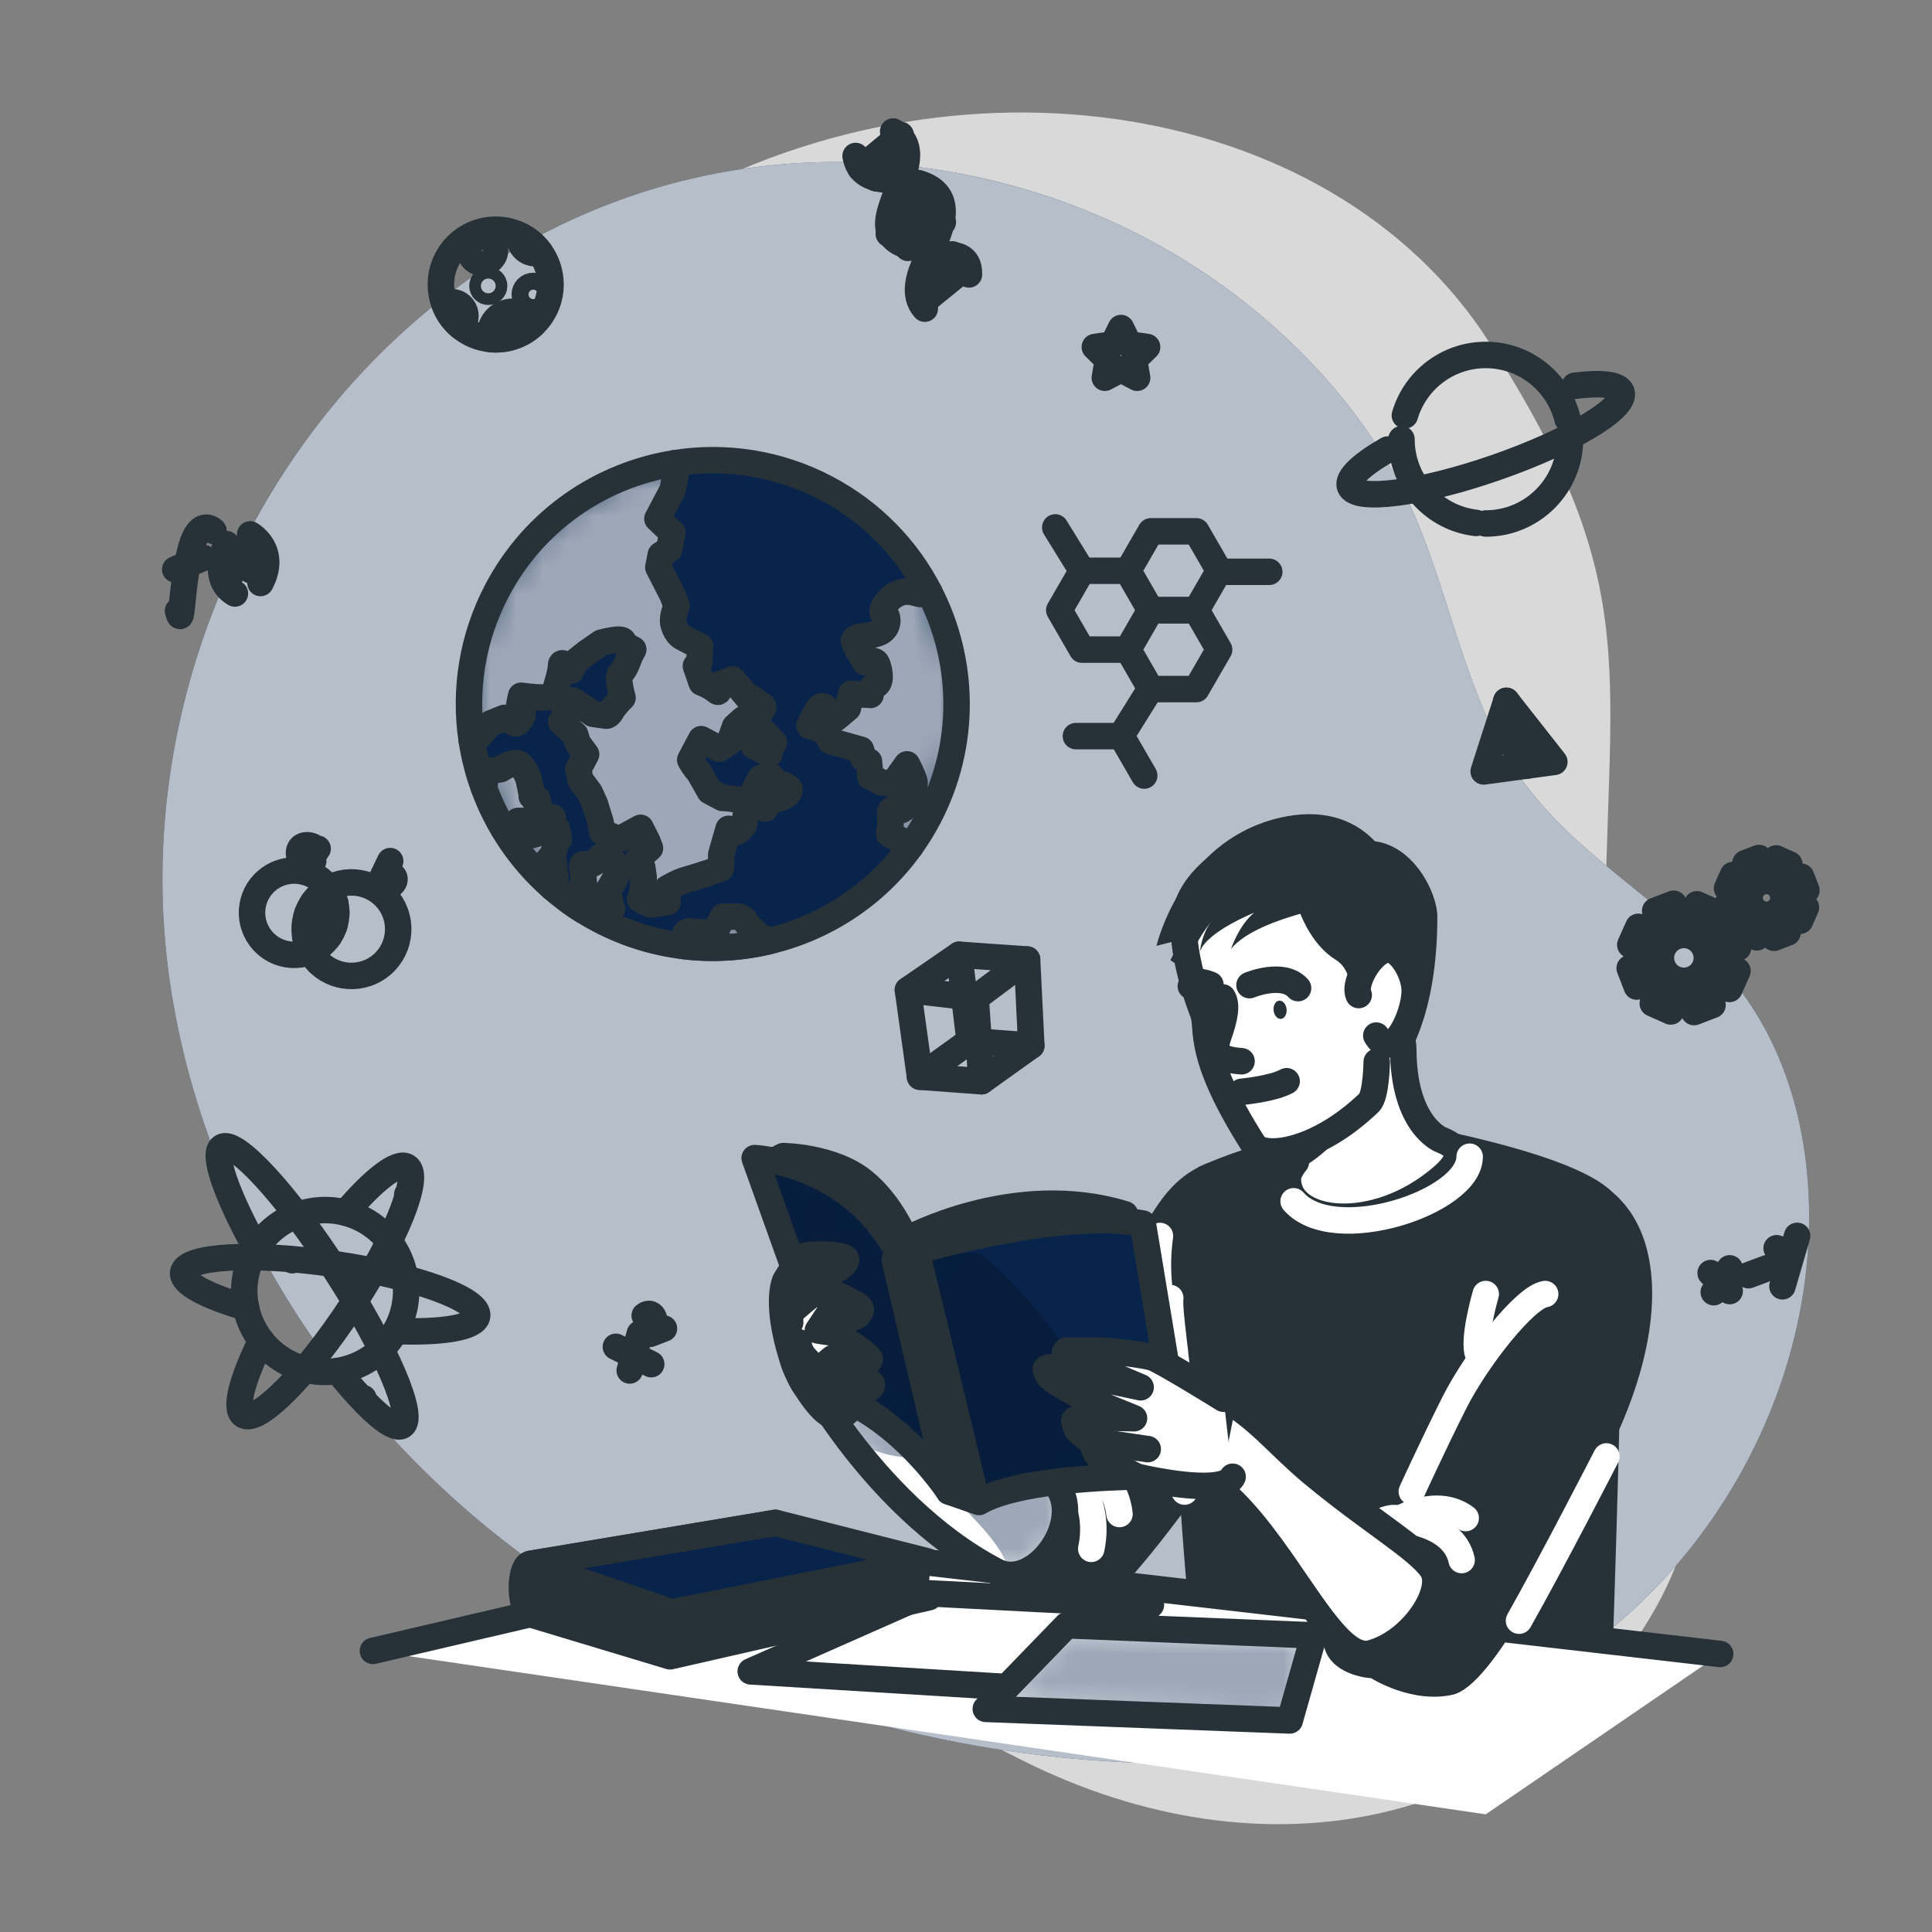 <svg width="73" height="73" viewBox="0 0 73 73" fill="none" xmlns="http://www.w3.org/2000/svg">
<rect x="0" y="0" width="73" height="73" fill="#808080" stroke="none"/>
<path opacity="0.7" d="M9.918 24.395C9.918 24.395 5.848 34.905 11.567 45.492C17.287 56.079 29.07 61.669 38.5 66.45C47.93 71.231 57.722 68.903 62.376 61.072C67.029 53.241 60.646 47.65 60.639 36.483C60.631 25.315 62.31 22.358 56.264 12.924C50.218 3.489 35.377 1.4 24.159 8.398C12.94 15.396 9.918 24.395 9.918 24.395Z" fill="white"/>
<path d="M9.298 20.317C13.199 12.749 20.434 7.023 29.455 6.217C35.594 5.668 41.899 7.472 46.789 11.232C49.251 13.124 51.439 15.546 52.891 18.305C54.559 21.473 55.044 25.126 56.76 28.279C58.894 32.199 62.9 33.816 65.59 37.204C67.805 39.994 68.566 43.732 68.311 47.286C67.847 53.773 64.046 59.932 58.457 63.256C53.731 66.066 48.034 66.842 42.542 66.587C34.075 66.193 25.645 63.401 18.976 58.169C12.307 52.938 7.512 45.205 6.377 36.805C5.606 31.096 6.727 25.306 9.298 20.317Z" fill="#09244B"/>
<path opacity="0.7" d="M9.298 20.317C13.199 12.749 20.434 7.023 29.455 6.217C35.594 5.668 41.899 7.472 46.789 11.232C49.251 13.124 51.439 15.546 52.891 18.305C54.559 21.473 55.044 25.126 56.76 28.279C58.894 32.199 62.9 33.816 65.59 37.204C67.805 39.994 68.566 43.732 68.311 47.286C67.847 53.773 64.046 59.932 58.457 63.256C53.731 66.066 48.034 66.842 42.542 66.587C34.075 66.193 25.645 63.401 18.976 58.169C12.307 52.938 7.512 45.205 6.377 36.805C5.606 31.096 6.727 25.306 9.298 20.317Z" fill="white"/>
<path d="M6.727 23.084C6.899 23.767 6.814 22.511 7.152 20.974C7.489 19.438 8.068 20.061 8.068 20.061" stroke="#263238" stroke-miterlimit="10" stroke-linecap="round" stroke-linejoin="round"/>
<path d="M6.621 21.515L7.679 21.081" stroke="#263238" stroke-miterlimit="10" stroke-linecap="round" stroke-linejoin="round"/>
<path d="M8.555 20.56C8.555 20.56 7.922 21.869 8.876 22.425" stroke="#263238" stroke-miterlimit="10" stroke-linecap="round" stroke-linejoin="round"/>
<path d="M9.452 20.192C9.452 20.192 10.497 20.773 9.843 22.029" stroke="#263238" stroke-miterlimit="10" stroke-linecap="round" stroke-linejoin="round"/>
<path d="M8.737 21.003L9.485 21.55" stroke="#263238" stroke-miterlimit="10" stroke-linecap="round" stroke-linejoin="round"/>
<path d="M9.323 20.763L8.738 21.695" stroke="#263238" stroke-miterlimit="10" stroke-linecap="round" stroke-linejoin="round"/>
<path d="M12.687 34.744C12.829 33.876 12.241 33.057 11.373 32.914C10.505 32.772 9.686 33.36 9.543 34.228C9.401 35.096 9.989 35.915 10.857 36.058C11.725 36.2 12.544 35.612 12.687 34.744Z" stroke="#263238" stroke-miterlimit="10" stroke-linecap="round" stroke-linejoin="round"/>
<path d="M14.31 36.544C13.517 37.113 12.413 36.932 11.843 36.139C11.274 35.346 11.455 34.242 12.248 33.673C13.041 33.103 14.145 33.285 14.714 34.077C15.284 34.87 15.102 35.974 14.31 36.544Z" stroke="#263238" stroke-miterlimit="10" stroke-linecap="round" stroke-linejoin="round"/>
<path d="M12.567 33.83L11.832 34.092" stroke="#263238" stroke-miterlimit="10" stroke-linecap="round" stroke-linejoin="round"/>
<path d="M12.669 34.132L11.614 34.513" stroke="#263238" stroke-miterlimit="10" stroke-linecap="round" stroke-linejoin="round"/>
<path d="M12.708 34.497L11.531 34.949" stroke="#263238" stroke-miterlimit="10" stroke-linecap="round" stroke-linejoin="round"/>
<path d="M12.624 34.995L11.552 35.485" stroke="#263238" stroke-miterlimit="10" stroke-linecap="round" stroke-linejoin="round"/>
<path d="M12.435 35.378L11.619 35.716" stroke="#263238" stroke-miterlimit="10" stroke-linecap="round" stroke-linejoin="round"/>
<path d="M11.885 32.06C11.839 31.922 11.322 31.823 11.297 32.206C11.272 32.588 11.842 32.27 12.002 32.067C12.002 32.067 11.709 32.461 11.833 32.538" stroke="#263238" stroke-miterlimit="10" stroke-linecap="round" stroke-linejoin="round"/>
<path d="M14.744 32.536L14.285 33.489C14.285 33.489 14.514 33.013 14.76 33.056C15.062 33.11 14.861 33.605 14.496 33.423" stroke="#263238" stroke-miterlimit="10" stroke-linecap="round" stroke-linejoin="round"/>
<path d="M64.635 48.102L65.356 48.783" stroke="#263238" stroke-miterlimit="10" stroke-linecap="round" stroke-linejoin="round"/>
<path d="M65.356 47.924L64.753 48.825" stroke="#263238" stroke-miterlimit="10" stroke-linecap="round" stroke-linejoin="round"/>
<path d="M66.064 48.183L66.785 47.915" stroke="#263238" stroke-miterlimit="10" stroke-linecap="round" stroke-linejoin="round"/>
<path d="M67.13 47.164L67.568 47.551" stroke="#263238" stroke-miterlimit="10" stroke-linecap="round" stroke-linejoin="round"/>
<path d="M67.904 46.697L67.349 48.602" stroke="#263238" stroke-miterlimit="10" stroke-linecap="round" stroke-linejoin="round"/>
<path d="M34.305 37.408L36.242 36.075L38.808 36.255L38.968 39.507L37.085 40.854L34.761 40.684L34.305 37.408Z" stroke="#263238" stroke-miterlimit="10" stroke-linecap="round" stroke-linejoin="round"/>
<path d="M34.761 40.684L36.637 39.334L38.968 39.507" stroke="#263238" stroke-miterlimit="10" stroke-linecap="round" stroke-linejoin="round"/>
<path d="M36.637 39.334L36.242 36.075" stroke="#263238" stroke-miterlimit="10" stroke-linecap="round" stroke-linejoin="round"/>
<path d="M34.305 37.408L36.865 37.705L38.808 36.255" stroke="#263238" stroke-miterlimit="10" stroke-linecap="round" stroke-linejoin="round"/>
<path d="M36.865 37.705L37.085 40.854" stroke="#263238" stroke-miterlimit="10" stroke-linecap="round" stroke-linejoin="round"/>
<path d="M56.918 26.48L56.06 29.148L58.731 28.787L56.918 26.48Z" stroke="#263238" stroke-miterlimit="10" stroke-linecap="round" stroke-linejoin="round"/>
<path d="M56.918 26.48L57.396 28.952" stroke="#263238" stroke-miterlimit="10" stroke-linecap="round" stroke-linejoin="round"/>
<path d="M57.319 28.556L57.632 28.506L57.704 28.926" stroke="#263238" stroke-miterlimit="10" stroke-linecap="round" stroke-linejoin="round"/>
<path d="M23.271 50.889L24.606 51.545" stroke="#263238" stroke-miterlimit="10" stroke-linecap="round" stroke-linejoin="round"/>
<path d="M24.175 50.389L23.793 51.783" stroke="#263238" stroke-miterlimit="10" stroke-linecap="round" stroke-linejoin="round"/>
<path d="M24.36 49.709C24.36 49.709 24.548 49.539 24.682 49.75C24.815 49.961 24.553 50.402 24.553 50.402L25.088 50.198" stroke="#263238" stroke-miterlimit="10" stroke-linecap="round" stroke-linejoin="round"/>
<path d="M33.748 4.969C35.022 5.685 33.562 7.437 33.562 8.459C33.562 9.481 35.022 9.335 35.752 9.627C36.044 9.627 36.628 9.627 36.612 10.369" stroke="#263238" stroke-miterlimit="10" stroke-linecap="round" stroke-linejoin="round"/>
<path d="M32.328 5.894C32.549 7.102 33.936 6.674 34.784 6.949C36.242 7.424 35.433 8.931 34.997 9.841C34.737 10.386 34.477 11.146 34.943 11.663" stroke="#263238" stroke-miterlimit="10" stroke-linecap="round" stroke-linejoin="round"/>
<path d="M32.514 6.363L34.034 5.1" stroke="#263238" stroke-miterlimit="10" stroke-linecap="round" stroke-linejoin="round"/>
<path d="M33.11 6.739L34.255 5.79" stroke="#263238" stroke-miterlimit="10" stroke-linecap="round" stroke-linejoin="round"/>
<path d="M33.783 7.7L34.749 6.94" stroke="#263238" stroke-miterlimit="10" stroke-linecap="round" stroke-linejoin="round"/>
<path d="M33.583 8.836L35.473 7.478" stroke="#263238" stroke-miterlimit="10" stroke-linecap="round" stroke-linejoin="round"/>
<path d="M34.307 9.366L35.624 8.399" stroke="#263238" stroke-miterlimit="10" stroke-linecap="round" stroke-linejoin="round"/>
<path d="M34.867 11.42L36.513 10.08" stroke="#263238" stroke-miterlimit="10" stroke-linecap="round" stroke-linejoin="round"/>
<path d="M34.908 10.366L35.982 9.611" stroke="#263238" stroke-miterlimit="10" stroke-linecap="round" stroke-linejoin="round"/>
<path d="M13.423 51.619C14.991 50.992 15.754 49.213 15.127 47.645C14.499 46.077 12.72 45.314 11.152 45.941C9.584 46.568 8.821 48.347 9.448 49.915C10.075 51.483 11.855 52.246 13.423 51.619Z" stroke="#263238" stroke-miterlimit="10" stroke-linecap="round" stroke-linejoin="round"/>
<path d="M13.058 45.82C14.124 44.57 15.03 43.861 15.38 44.091C15.911 44.441 14.957 46.824 13.25 49.413C11.543 52.002 9.729 53.817 9.199 53.467C8.849 53.237 9.144 52.124 9.873 50.652" stroke="#263238" stroke-miterlimit="10" stroke-linecap="round" stroke-linejoin="round"/>
<path d="M9.297 49.406C7.811 48.978 6.862 48.479 6.921 48.08C7.014 47.452 9.576 47.31 12.644 47.764C15.712 48.217 18.123 49.095 18.03 49.724C17.966 50.159 16.72 50.361 14.944 50.294" stroke="#263238" stroke-miterlimit="10" stroke-linecap="round" stroke-linejoin="round"/>
<path d="M9.687 47.192C8.566 45.168 8.005 43.59 8.385 43.343C8.884 43.02 10.814 45.114 12.696 48.02C14.578 50.925 15.698 53.543 15.2 53.866C14.87 54.08 13.913 53.236 12.759 51.8" stroke="#263238" stroke-miterlimit="10" stroke-linecap="round" stroke-linejoin="round"/>
<path d="M15.81 45.415C15.657 45.647 15.345 45.711 15.114 45.558C14.882 45.405 14.818 45.093 14.97 44.862C15.123 44.63 15.435 44.566 15.667 44.718C15.899 44.871 15.963 45.183 15.81 45.415Z" fill="#263238"/>
<path d="M14.147 53.107C13.994 53.339 13.682 53.403 13.45 53.25C13.219 53.098 13.155 52.786 13.307 52.554C13.46 52.322 13.772 52.258 14.004 52.411C14.236 52.564 14.3 52.876 14.147 53.107Z" fill="#263238"/>
<path d="M11.464 47.891C11.311 48.123 11 48.187 10.768 48.034C10.536 47.881 10.472 47.569 10.625 47.337C10.778 47.106 11.089 47.042 11.321 47.194C11.553 47.347 11.617 47.659 11.464 47.891Z" fill="#263238"/>
<path d="M43.483 26.036H45.204L46.064 24.546L45.204 23.056H43.483L42.623 24.546L43.483 26.036Z" stroke="#263238" stroke-miterlimit="10" stroke-linecap="round" stroke-linejoin="round"/>
<path d="M43.234 29.304L42.373 27.814H40.653" stroke="#263238" stroke-miterlimit="10" stroke-linecap="round" stroke-linejoin="round"/>
<path d="M40.884 24.546H42.605L43.465 23.056L42.605 21.566H40.884L40.024 23.056L40.884 24.546Z" stroke="#263238" stroke-miterlimit="10" stroke-linecap="round" stroke-linejoin="round"/>
<path d="M43.483 23.056H45.204L46.064 21.566L45.204 20.076H43.483L42.623 21.566L43.483 23.056Z" stroke="#263238" stroke-miterlimit="10" stroke-linecap="round" stroke-linejoin="round"/>
<path d="M43.465 23.287C43.592 23.287 43.696 23.184 43.696 23.056C43.696 22.928 43.592 22.825 43.465 22.825C43.337 22.825 43.234 22.928 43.234 23.056C43.234 23.184 43.337 23.287 43.465 23.287Z" fill="#263238"/>
<path d="M39.873 20.16C40 20.16 40.103 20.057 40.103 19.929C40.103 19.801 40 19.698 39.873 19.698C39.745 19.698 39.642 19.801 39.642 19.929C39.642 20.057 39.745 20.16 39.873 20.16Z" fill="#263238"/>
<path d="M43.002 29.304C43.002 29.176 43.106 29.073 43.233 29.073C43.361 29.073 43.464 29.176 43.464 29.304C43.464 29.431 43.361 29.535 43.233 29.535C43.106 29.535 43.002 29.431 43.002 29.304Z" fill="#263238"/>
<path d="M40.653 28.045C40.781 28.045 40.884 27.942 40.884 27.814C40.884 27.686 40.781 27.583 40.653 27.583C40.526 27.583 40.422 27.686 40.422 27.814C40.422 27.942 40.526 28.045 40.653 28.045Z" fill="#263238"/>
<path d="M47.727 21.605C47.727 21.478 47.831 21.375 47.958 21.375C48.086 21.375 48.189 21.478 48.189 21.605C48.189 21.733 48.086 21.837 47.958 21.837C47.831 21.837 47.727 21.733 47.727 21.605Z" fill="#263238"/>
<path d="M42.356 28.045C42.483 28.045 42.587 27.942 42.587 27.814C42.587 27.686 42.483 27.583 42.356 27.583C42.228 27.583 42.125 27.686 42.125 27.814C42.125 27.942 42.228 28.045 42.356 28.045Z" fill="#263238"/>
<path d="M45.833 21.605C45.833 21.478 45.936 21.375 46.064 21.375C46.191 21.375 46.295 21.478 46.295 21.605C46.295 21.733 46.191 21.837 46.064 21.837C45.936 21.837 45.833 21.733 45.833 21.605Z" fill="#263238"/>
<path d="M43.234 26.036C43.234 25.908 43.337 25.805 43.465 25.805C43.592 25.805 43.696 25.908 43.696 26.036C43.696 26.163 43.592 26.267 43.465 26.267C43.337 26.267 43.234 26.163 43.234 26.036Z" fill="#263238"/>
<path d="M46.064 21.605H47.958" stroke="#263238" stroke-miterlimit="10" stroke-linecap="round" stroke-linejoin="round"/>
<path d="M43.465 26.036L42.356 27.814" stroke="#263238" stroke-miterlimit="10" stroke-linecap="round" stroke-linejoin="round"/>
<path d="M40.884 21.566L39.873 19.929" stroke="#263238" stroke-miterlimit="10" stroke-linecap="round" stroke-linejoin="round"/>
<path d="M53.083 15.695C53.471 14.375 54.692 13.412 56.138 13.412C57.632 13.412 58.886 14.442 59.229 15.831" stroke="#263238" stroke-miterlimit="10" stroke-linecap="round" stroke-linejoin="round"/>
<path d="M55.777 19.759C54.188 19.58 52.954 18.232 52.954 16.596" stroke="#263238" stroke-miterlimit="10" stroke-linecap="round" stroke-linejoin="round"/>
<path d="M59.322 16.596C59.322 18.354 57.896 19.78 56.138 19.78" stroke="#263238" stroke-miterlimit="10" stroke-linecap="round" stroke-linejoin="round"/>
<path d="M59.502 14.577C60.498 14.45 61.165 14.519 61.268 14.816C61.474 15.409 59.344 16.687 56.511 17.67C53.677 18.654 51.213 18.97 51.007 18.376C50.897 18.059 51.455 17.546 52.43 16.987" stroke="#263238" stroke-miterlimit="10" stroke-linecap="round" stroke-linejoin="round"/>
<path d="M42.356 12.395L42.661 13.013L43.343 13.112L42.849 13.594L42.966 14.273L42.356 13.952L41.745 14.273L41.862 13.594L41.368 13.112L42.051 13.013L42.356 12.395Z" stroke="#263238" stroke-miterlimit="10" stroke-linecap="round" stroke-linejoin="round"/>
<path d="M20.801 10.749C20.801 11.345 20.55 11.883 20.149 12.258C19.778 12.608 19.278 12.821 18.731 12.821C18.664 12.821 18.598 12.818 18.534 12.812C18.103 12.772 17.712 12.599 17.399 12.337C17.132 12.113 16.922 11.823 16.796 11.491C16.707 11.261 16.659 11.011 16.659 10.749C16.659 9.606 17.586 8.679 18.731 8.679C19.052 8.679 19.357 8.752 19.63 8.885C19.943 9.036 20.211 9.262 20.411 9.541C20.657 9.881 20.801 10.298 20.801 10.749Z" stroke="#263238" stroke-miterlimit="10" stroke-linecap="round" stroke-linejoin="round"/>
<path d="M20.469 11.124C20.469 11.301 20.325 11.444 20.148 11.444C19.971 11.444 19.828 11.301 19.828 11.124C19.828 10.947 19.971 10.804 20.148 10.804C20.325 10.804 20.469 10.947 20.469 11.124Z" stroke="#263238" stroke-miterlimit="10" stroke-linecap="round" stroke-linejoin="round"/>
<path d="M17.586 11.938C17.586 12.099 17.513 12.242 17.399 12.336C17.132 12.113 16.922 11.823 16.796 11.491C16.874 11.443 16.966 11.417 17.064 11.417C17.353 11.417 17.586 11.65 17.586 11.938Z" stroke="#263238" stroke-miterlimit="10" stroke-linecap="round" stroke-linejoin="round"/>
<path d="M20.149 12.258C19.778 12.608 19.279 12.821 18.731 12.821C18.664 12.821 18.598 12.818 18.534 12.812C18.522 12.757 18.516 12.7 18.516 12.642C18.516 12.166 18.902 11.779 19.378 11.779C19.716 11.779 20.009 11.975 20.149 12.258Z" stroke="#263238" stroke-miterlimit="10" stroke-linecap="round" stroke-linejoin="round"/>
<path d="M18.229 9.929C18.492 9.929 18.705 9.715 18.705 9.452C18.705 9.189 18.492 8.976 18.229 8.976C17.966 8.976 17.752 9.189 17.752 9.452C17.752 9.715 17.966 9.929 18.229 9.929Z" stroke="#263238" stroke-miterlimit="10" stroke-linecap="round" stroke-linejoin="round"/>
<path d="M18.67 10.804C18.67 10.926 18.571 11.024 18.449 11.024C18.328 11.024 18.229 10.925 18.229 10.804C18.229 10.682 18.328 10.583 18.449 10.583C18.571 10.583 18.67 10.682 18.67 10.804Z" stroke="#263238" stroke-miterlimit="10" stroke-linecap="round" stroke-linejoin="round"/>
<path d="M20.412 9.541C20.356 9.56 20.295 9.568 20.232 9.568C19.896 9.568 19.626 9.297 19.626 8.961C19.626 8.935 19.627 8.91 19.63 8.885C19.943 9.036 20.211 9.262 20.412 9.541Z" stroke="#263238" stroke-miterlimit="10" stroke-linecap="round" stroke-linejoin="round"/>
<path d="M68.014 34.791L68.237 34.288L67.875 34.089C67.888 33.999 67.891 33.91 67.883 33.822L68.254 33.642L68.057 33.128L67.66 33.243C67.607 33.172 67.545 33.107 67.476 33.05L67.611 32.659L67.109 32.436L66.909 32.797C66.82 32.785 66.73 32.782 66.642 32.79L66.462 32.419L65.949 32.616L66.063 33.013C65.992 33.066 65.928 33.127 65.87 33.197L65.479 33.062L65.256 33.564L65.618 33.764C65.605 33.853 65.602 33.943 65.61 34.031L65.239 34.211L65.436 34.724L65.833 34.61C65.886 34.681 65.948 34.745 66.017 34.803L65.882 35.194L66.384 35.417L66.584 35.055C66.673 35.068 66.763 35.071 66.851 35.063L67.031 35.434L67.544 35.237L67.43 34.84C67.501 34.787 67.565 34.725 67.623 34.656L68.014 34.791ZM66.487 34.51C66.165 34.367 66.019 33.989 66.163 33.667C66.306 33.345 66.684 33.2 67.006 33.343C67.328 33.486 67.473 33.864 67.33 34.186C67.187 34.508 66.809 34.653 66.487 34.51Z" stroke="#263238" stroke-miterlimit="10" stroke-linecap="round" stroke-linejoin="round"/>
<path d="M65.346 37.368L65.649 36.686L65.158 36.414C65.175 36.293 65.178 36.172 65.167 36.052L65.672 35.807L65.404 35.11L64.865 35.266C64.793 35.169 64.71 35.081 64.615 35.003L64.799 34.473L64.117 34.169L63.845 34.66C63.724 34.643 63.602 34.64 63.483 34.651L63.238 34.147L62.541 34.414L62.696 34.953C62.6 35.025 62.512 35.109 62.434 35.203L61.903 35.02L61.6 35.702L62.091 35.973C62.074 36.094 62.07 36.216 62.081 36.335L61.577 36.581L61.845 37.277L62.383 37.122C62.455 37.218 62.539 37.306 62.633 37.385L62.45 37.915L63.132 38.218L63.404 37.727C63.525 37.745 63.646 37.748 63.766 37.737L64.011 38.241L64.708 37.973L64.552 37.435C64.649 37.363 64.736 37.279 64.815 37.185L65.346 37.368ZM63.272 36.986C62.834 36.791 62.637 36.279 62.832 35.841C63.027 35.404 63.539 35.207 63.977 35.401C64.415 35.596 64.612 36.108 64.417 36.546C64.222 36.984 63.71 37.181 63.272 36.986Z" stroke="#263238" stroke-miterlimit="10" stroke-linecap="round" stroke-linejoin="round"/>
<path d="M35.079 30.895C34.876 31.279 34.65 31.644 34.403 31.987C33.073 33.837 31.142 35.073 29.028 35.568C27.979 35.814 26.885 35.877 25.795 35.742C24.72 35.609 23.651 35.282 22.637 34.747C22.434 34.64 22.236 34.526 22.045 34.407C21.855 34.288 21.67 34.164 21.492 34.033C21.276 33.876 21.069 33.711 20.87 33.537C20.869 33.536 20.868 33.535 20.867 33.534C20.855 33.524 20.843 33.514 20.832 33.502C20.829 33.499 20.827 33.498 20.827 33.498C19.66 32.468 18.797 31.175 18.28 29.758C18.068 29.177 17.913 28.573 17.822 27.958C17.541 26.085 17.834 24.108 18.784 22.305C20.191 19.636 22.721 17.944 25.485 17.504C27.384 17.2 29.395 17.487 31.226 18.452C32.957 19.364 34.277 20.751 35.111 22.368C36.448 24.951 36.539 28.125 35.079 30.895Z" fill="#09244B"/>
<mask id="mask0_607_975" style="mask-type:luminance" maskUnits="userSpaceOnUse" x="17" y="17" width="20" height="19">
<path d="M35.079 30.895C34.876 31.279 34.65 31.644 34.403 31.987C33.073 33.837 31.142 35.073 29.028 35.568C27.979 35.814 26.885 35.877 25.795 35.742C24.72 35.609 23.651 35.282 22.637 34.747C22.434 34.64 22.236 34.526 22.045 34.407C21.855 34.288 21.67 34.164 21.492 34.033C21.276 33.876 21.069 33.711 20.87 33.537C20.869 33.536 20.868 33.535 20.867 33.534C20.855 33.524 20.843 33.514 20.832 33.502C20.829 33.499 20.827 33.498 20.827 33.498C19.66 32.468 18.797 31.175 18.28 29.758C18.068 29.177 17.913 28.573 17.822 27.958C17.541 26.085 17.834 24.108 18.784 22.305C20.191 19.636 22.721 17.944 25.485 17.504C27.384 17.2 29.395 17.487 31.226 18.452C32.957 19.364 34.277 20.751 35.111 22.368C36.448 24.951 36.539 28.125 35.079 30.895Z" fill="white"/>
</mask>
<g mask="url(#mask0_607_975)">
<g opacity="0.6">
<path d="M35.079 30.895C34.876 31.279 34.65 31.644 34.403 31.987L34.225 31.847L33.919 31.685L33.596 31.516L33.65 31.126C33.65 31.126 33.65 31.126 33.633 30.774C33.614 30.422 33.867 30.71 34.078 30.603C34.285 30.494 34.45 30.171 34.45 30.171C34.45 30.171 34.599 29.702 34.548 29.514C34.497 29.326 34.27 28.88 34.27 28.88L33.748 29.606L33.317 29.572L32.888 29.348L32.834 28.771L32.621 28.66L32.532 28.328L31.38 28.006C31.38 28.006 31.38 28.006 31.248 27.775C31.117 27.544 30.587 27.426 30.587 27.426L30.717 27.125C30.717 27.125 30.717 27.125 30.921 26.79C31.127 26.454 31.34 27.012 31.34 27.012L31.584 27.139L32.037 26.759C32.037 26.759 32.037 26.759 32.156 26.214L32.894 26.257C32.894 26.257 32.841 25.989 33.086 25.892C33.332 25.795 33.224 25.262 33.13 25.065C33.034 24.87 32.698 25.027 32.698 25.027C32.698 25.027 32.323 24.456 32.272 24.229C32.221 24.002 32.987 24.077 33.316 23.854C33.643 23.632 33.532 23.169 33.371 23.159C33.212 23.147 33.685 22.122 34.597 22.404C34.852 22.483 35.012 22.455 35.111 22.367C36.447 24.951 36.539 28.125 35.079 30.895Z" fill="white"/>
<path d="M28.695 26.946C28.382 27.338 28.382 27.338 28.382 27.338C28.382 27.338 28.249 27.022 28.06 27.194C27.87 27.366 27.773 27.454 27.773 27.454L27.562 28.047L27.182 28.292L26.95 28.171L26.731 28.054L26.493 27.928L26.265 28.36L26.08 28.711C26.22 28.984 26.414 29.185 26.414 29.185L26.817 29.896L27.297 30.149C27.592 30.155 27.906 30.222 27.906 30.222L28.244 30.399L28.124 31.13C28.124 31.13 27.87 31.543 27.7 31.429C27.53 31.317 27.53 31.317 27.53 31.317L27.252 32.278L27.241 32.806C27.241 32.806 27.076 32.875 26.909 32.93C26.741 32.986 26.848 32.957 26.499 33.065C26.15 33.173 26.178 33.168 25.894 33.249C25.611 33.329 25.201 33.573 25.201 33.573L25.226 34.081L24.558 34.179L24.185 33.98L24.277 33.659L24.32 33.157L24.269 32.781L24.109 32.45L24.558 32.043L24.459 31.787L24.204 31.279L23.663 31.571L23.386 31.72L22.758 31.438L22.69 31.057L22.477 30.369L22.281 29.943L21.933 29.473L21.846 29.069L22.041 28.698L22.145 28.502L21.825 28.071L21.738 27.765L21.199 27.276C21.199 27.276 21.355 27.265 21.32 27.048C21.285 26.83 21.628 26.464 21.628 26.464C21.823 26.566 22.405 26.972 22.405 26.972L22.915 27.042C22.92 27.042 23.017 27.039 23.116 26.849C23.218 26.655 23.522 26.363 23.522 26.363C23.522 26.363 23.287 25.547 23.455 25.438C23.621 25.325 23.794 24.794 23.794 24.794L23.928 24.538C23.928 24.538 23.611 24.399 23.551 24.232C23.491 24.062 22.71 24.287 22.71 24.287L22.171 24.661L21.76 24.988L21.576 25.337C21.576 25.337 21.201 24.886 21.199 25.138C21.198 25.391 21.03 25.899 21.03 25.899C21.03 25.899 21.107 25.94 21.005 26.136C20.901 26.33 20.792 26.321 20.561 26.349C20.33 26.376 19.691 26.289 19.691 26.289C19.691 26.289 19.545 26.829 19.646 26.922C19.745 27.013 19.745 27.013 19.745 27.013C19.745 27.013 19.589 27.406 19.434 27.324C19.278 27.241 19.057 27.125 19.057 27.125L18.53 27.338L17.952 27.984L17.822 27.957C17.54 26.086 17.834 24.108 18.784 22.304C20.19 19.637 22.722 17.945 25.486 17.504C25.519 17.653 25.556 17.787 25.556 17.787L25.414 18.508L25.227 18.865L25.067 19.17L24.84 19.599L25.404 20.133L25.28 20.766L24.966 20.963L24.875 21.437L25.414 22.49L25.566 22.903C25.566 22.903 25.398 23.277 25.436 23.534C25.436 23.534 25.502 23.928 25.789 24.084C26.077 24.239 26.455 24.424 26.455 24.424L26.424 25.011L26.294 25.163L26.511 25.792C27.169 26.051 27.106 26.267 27.169 26.051C27.233 25.836 27.233 25.836 27.233 25.836L27.681 25.674L28.252 26.356C28.252 26.356 28.429 26.333 28.588 26.534C28.749 26.735 29.009 26.553 28.695 26.946Z" fill="white"/>
<path d="M20.957 32.031C20.973 32.238 20.71 32.498 20.71 32.498L20.925 32.611L20.99 33.189L20.828 33.498C19.66 32.468 18.797 31.175 18.28 29.758L18.397 29.139L18.913 29.066C18.913 29.066 19.374 28.759 19.578 28.841C19.783 28.925 19.97 29.42 19.97 29.42C19.97 29.42 20.12 30.098 20.097 30.085L20.094 30.083L20.085 30.089L20.097 30.085L20.307 30.196L20.367 30.463L20.073 31.018L19.603 31.019C19.603 31.019 19.51 30.97 19.501 31.213C19.492 31.459 19.745 31.641 19.745 31.641L20.253 31.511C20.389 30.986 20.389 30.986 20.389 30.986L20.888 30.888C20.888 30.888 20.817 31.21 20.933 31.272C21.052 31.334 21.052 31.334 21.052 31.334L21.122 31.72C21.122 31.72 20.941 31.824 20.957 32.031Z" fill="white"/>
<path d="M23.372 32.857C23.326 32.732 23.307 32.623 22.996 32.459C22.686 32.296 22.702 32.354 22.581 32.489C22.46 32.624 22.321 32.7 22.117 32.655C21.913 32.609 22.02 32.84 22.02 32.84L22.068 33.463L21.492 34.033C21.67 34.163 21.855 34.288 22.045 34.406L22.168 34.03L23.126 34.315C22.923 34.254 23.043 33.976 23.043 33.976L22.838 33.868C22.838 33.868 23.417 32.98 23.372 32.857Z" fill="white"/>
<path d="M29.404 29.616L29.09 29.299L28.731 29.412L28.578 29.703L28.468 29.912L28.616 30.198L28.91 30.552L29.078 30.234C29.078 30.234 29.541 30.237 29.783 29.967C30.025 29.696 29.404 29.616 29.404 29.616Z" fill="white"/>
<path d="M28.482 28.186L29.066 28.494C29.066 28.494 29.066 28.494 29.089 28.357C29.111 28.219 29.247 28.056 29.247 28.056L28.8 27.584L28.482 28.186Z" fill="white"/>
<path d="M28.283 34.983L28.114 34.737L27.92 34.634L27.322 34.635L26.982 35.279C26.982 35.279 26.657 35.235 26.229 35.198C25.801 35.16 25.907 35.336 25.907 35.336L25.795 35.742C26.885 35.877 27.98 35.814 29.029 35.568C28.856 35.446 28.646 35.332 28.646 35.332L28.283 34.983Z" fill="white"/>
</g>
</g>
<path d="M35.079 30.895C34.876 31.279 34.65 31.644 34.403 31.987C33.073 33.837 31.142 35.073 29.028 35.568C27.979 35.814 26.885 35.877 25.795 35.742C24.72 35.609 23.651 35.282 22.637 34.747C22.434 34.64 22.236 34.526 22.045 34.407C21.855 34.288 21.67 34.164 21.492 34.033C21.276 33.876 21.069 33.711 20.87 33.537C20.869 33.536 20.868 33.535 20.867 33.534C20.855 33.524 20.843 33.514 20.832 33.502C20.829 33.499 20.827 33.498 20.827 33.498C19.66 32.468 18.797 31.175 18.28 29.758C18.068 29.177 17.913 28.573 17.822 27.958C17.541 26.085 17.834 24.108 18.784 22.305C20.191 19.636 22.721 17.944 25.485 17.504C27.384 17.2 29.395 17.487 31.226 18.452C32.957 19.364 34.277 20.751 35.111 22.368C36.448 24.951 36.539 28.125 35.079 30.895Z" stroke="#263238" stroke-miterlimit="10" stroke-linecap="round" stroke-linejoin="round"/>
<path d="M29.028 35.568C27.979 35.814 26.884 35.877 25.795 35.742L25.907 35.337C25.907 35.337 25.801 35.16 26.229 35.198C26.657 35.235 26.982 35.279 26.982 35.279L27.322 34.635L27.919 34.634L28.114 34.737L28.283 34.983L28.645 35.333C28.645 35.333 28.856 35.446 29.028 35.568Z" stroke="#263238" stroke-miterlimit="10" stroke-linecap="round" stroke-linejoin="round"/>
<path d="M35.111 22.368C35.013 22.455 34.852 22.483 34.598 22.404C33.685 22.122 33.212 23.147 33.372 23.159C33.532 23.169 33.643 23.631 33.316 23.854C32.987 24.077 32.221 24.002 32.272 24.229C32.323 24.456 32.697 25.027 32.697 25.027C32.697 25.027 33.033 24.869 33.13 25.066C33.224 25.263 33.332 25.795 33.087 25.892C32.842 25.989 32.894 26.257 32.894 26.257L32.156 26.214C32.037 26.759 32.037 26.759 32.037 26.759L31.584 27.139L31.341 27.011C31.341 27.011 31.128 26.454 30.922 26.79C30.718 27.125 30.718 27.125 30.718 27.125L30.587 27.425C30.587 27.425 31.117 27.544 31.249 27.775C31.381 28.005 31.381 28.005 31.381 28.005L32.532 28.329L32.622 28.659L32.834 28.771L32.888 29.347L33.318 29.572L33.748 29.606L34.271 28.88C34.271 28.88 34.498 29.326 34.548 29.514C34.6 29.702 34.451 30.171 34.451 30.171C34.451 30.171 34.286 30.494 34.077 30.603C33.869 30.71 33.614 30.423 33.632 30.774C33.65 31.126 33.65 31.126 33.65 31.126L33.596 31.515L33.919 31.685L34.225 31.847L34.403 31.987" stroke="#263238" stroke-miterlimit="10" stroke-linecap="round" stroke-linejoin="round"/>
<path d="M17.823 27.958L17.951 27.983L18.531 27.338L19.057 27.125C19.057 27.125 19.278 27.241 19.434 27.323C19.589 27.405 19.745 27.014 19.745 27.014C19.745 27.014 19.745 27.014 19.645 26.922C19.544 26.83 19.692 26.288 19.692 26.288C19.692 26.288 20.33 26.377 20.561 26.349C20.792 26.322 20.902 26.33 21.005 26.136C21.108 25.941 21.03 25.9 21.03 25.9C21.03 25.9 21.198 25.391 21.199 25.139C21.2 24.887 21.575 25.337 21.575 25.337L21.759 24.988L22.172 24.661L22.71 24.287C22.71 24.287 23.491 24.063 23.552 24.232C23.611 24.4 23.928 24.538 23.928 24.538L23.794 24.793C23.794 24.793 23.622 25.325 23.455 25.437C23.287 25.547 23.522 26.363 23.522 26.363C23.522 26.363 23.218 26.656 23.116 26.85C23.013 27.045 22.915 27.043 22.915 27.043L22.405 26.973C22.405 26.973 21.823 26.567 21.628 26.464C21.628 26.464 21.286 26.831 21.32 27.048C21.355 27.266 21.2 27.276 21.2 27.276L21.738 27.765L21.826 28.071L22.146 28.502L22.042 28.698L21.847 29.07L21.933 29.474L22.282 29.943L22.477 30.369L22.69 31.057L22.759 31.438L23.386 31.72L23.664 31.571L24.204 31.279L24.459 31.787L24.559 32.043L24.11 32.45L24.269 32.781L24.322 33.157L24.277 33.66L24.184 33.981L24.559 34.178L25.225 34.082L25.202 33.573C25.202 33.573 25.612 33.33 25.895 33.249C26.179 33.168 26.15 33.173 26.499 33.066C26.849 32.957 26.741 32.986 26.909 32.931C27.075 32.875 27.241 32.807 27.241 32.807L27.253 32.278L27.529 31.317C27.529 31.317 27.529 31.317 27.7 31.43C27.87 31.543 28.124 31.131 28.124 31.131L28.244 30.399L27.907 30.222C27.907 30.222 27.593 30.156 27.298 30.15L26.817 29.896L26.415 29.186C26.415 29.186 26.221 28.985 26.08 28.712L26.265 28.361L26.493 27.929L26.731 28.055L26.95 28.171L27.183 28.293L27.562 28.047L27.773 27.454C27.773 27.454 27.87 27.366 28.06 27.195C28.25 27.022 28.383 27.338 28.383 27.338C28.383 27.338 28.383 27.338 28.695 26.946C29.009 26.554 28.75 26.736 28.589 26.534C28.429 26.333 28.253 26.357 28.253 26.357L27.681 25.675L27.233 25.837C27.233 25.837 27.233 25.837 27.17 26.052C27.106 26.267 27.17 26.052 26.511 25.793L26.294 25.164L26.425 25.012L26.456 24.425C26.456 24.425 26.077 24.24 25.79 24.085C25.503 23.929 25.437 23.534 25.437 23.534C25.398 23.278 25.566 22.904 25.566 22.904L25.415 22.49L24.875 21.437L24.967 20.964L25.28 20.766L25.404 20.135L24.84 19.6L25.066 19.171L25.227 18.866L25.415 18.51L25.555 17.788C25.555 17.788 25.52 17.654 25.486 17.504" stroke="#263238" stroke-miterlimit="10" stroke-linecap="round" stroke-linejoin="round"/>
<path d="M20.87 33.536C20.855 33.519 20.839 33.506 20.832 33.501C20.829 33.499 20.827 33.498 20.827 33.498L20.99 33.189L20.925 32.611L20.71 32.498C20.71 32.498 20.972 32.238 20.956 32.031C20.94 31.823 21.121 31.719 21.121 31.719L21.051 31.334C21.051 31.334 21.051 31.334 20.934 31.272C20.817 31.21 20.888 30.887 20.888 30.887L20.389 30.985C20.389 30.985 20.389 30.985 20.252 31.511L19.745 31.64C19.745 31.64 19.492 31.458 19.501 31.214C19.51 30.97 19.604 31.019 19.604 31.019L20.073 31.017L20.366 30.462L20.307 30.196L20.096 30.085" stroke="#263238" stroke-miterlimit="10" stroke-linecap="round" stroke-linejoin="round"/>
<path d="M20.094 30.084L20.096 30.085C20.12 30.097 19.97 29.421 19.97 29.421C19.97 29.421 19.783 28.925 19.578 28.841C19.374 28.758 18.913 29.066 18.913 29.066L18.398 29.139L18.28 29.758" stroke="#263238" stroke-miterlimit="10" stroke-linecap="round" stroke-linejoin="round"/>
<path d="M22.168 34.03L22.045 34.406C21.855 34.288 21.67 34.163 21.492 34.033L22.069 33.463L22.02 32.84C22.02 32.84 21.914 32.609 22.117 32.655C22.321 32.7 22.46 32.624 22.582 32.489C22.702 32.354 22.686 32.295 22.997 32.459C23.308 32.623 23.327 32.732 23.372 32.857C23.417 32.98 22.838 33.868 22.838 33.868L23.043 33.976C23.043 33.976 22.923 34.254 23.127 34.315L22.168 34.03Z" stroke="#263238" stroke-miterlimit="10" stroke-linecap="round" stroke-linejoin="round"/>
<path d="M28.732 29.412L29.09 29.299L29.404 29.616C29.404 29.616 30.025 29.696 29.783 29.966C29.541 30.237 29.078 30.234 29.078 30.234L28.91 30.552L28.616 30.197L28.468 29.912L28.578 29.703L28.732 29.412Z" stroke="#263238" stroke-miterlimit="10" stroke-linecap="round" stroke-linejoin="round"/>
<path d="M29.247 28.056C29.247 28.056 29.111 28.22 29.089 28.357C29.066 28.494 29.066 28.494 29.066 28.494L28.482 28.186L28.8 27.584L29.247 28.056Z" stroke="#263238" stroke-miterlimit="10" stroke-linecap="round" stroke-linejoin="round"/>
<path d="M60.93 62.495C60.148 63.146 54.12 67.284 45.517 66.617C45.054 62.701 43.289 46.613 45.297 44.092C45.297 44.092 50.167 41.769 54.654 42.744C59.14 43.72 60.886 44.654 61.206 45.463C61.449 46.075 61.102 57.465 60.93 62.495Z" fill="#263238"/>
<path d="M54.505 44.463C51.92 46.701 48.592 46.228 48.665 44.51C48.676 44.241 48.964 43.908 48.964 43.908C48.964 43.908 48.926 43.851 48.863 43.753C48.767 43.607 48.611 43.369 48.43 43.092C48.11 42.597 47.71 41.975 47.431 41.522C47.197 41.137 53.021 37.554 53.021 39.614C53.021 42.517 54.446 43.063 54.446 43.063C54.979 43.279 55.478 43.62 54.505 44.463Z" fill="white" stroke="#263238" stroke-miterlimit="10" stroke-linecap="round" stroke-linejoin="round"/>
<path d="M56.138 48.895C56.138 48.895 55.617 50.682 55.865 51.194" stroke="white" stroke-miterlimit="10" stroke-linecap="round" stroke-linejoin="round"/>
<path d="M55.53 43.706C55.53 45.431 50.386 47.12 48.879 45.39" stroke="white" stroke-miterlimit="10" stroke-linecap="round" stroke-linejoin="round"/>
<path d="M51.299 41.717C51.299 41.717 50.952 43.015 49.35 44.031C49.35 44.031 49.268 43.853 49.004 43.758C48.957 43.741 48.907 43.756 48.863 43.753C48.767 43.607 48.611 43.369 48.43 43.092C49.249 42.498 51.299 41.717 51.299 41.717Z" fill="#263238"/>
<path d="M52.019 40.12C52.019 40.12 52.003 41.402 51.731 41.662C49.694 43.616 47.703 43.77 47.374 43.255C45.163 39.787 45.685 38.872 45.46 38.282C45.062 37.239 44.572 35.537 44.788 34.506C45.27 32.203 49.609 30.423 51.89 32.733C52.985 33.841 53.331 36.246 53.1 38.249" fill="white"/>
<path d="M52.019 40.12C52.019 40.12 52.003 41.402 51.731 41.662C49.694 43.616 47.703 43.77 47.374 43.255C45.163 39.787 45.685 38.872 45.46 38.282C45.062 37.239 44.572 35.537 44.788 34.506C45.27 32.203 49.609 30.423 51.89 32.733C52.985 33.841 53.331 36.246 53.1 38.249" stroke="#263238" stroke-miterlimit="10" stroke-linecap="round" stroke-linejoin="round"/>
<path d="M45.736 37.209C45.736 37.209 45.128 36.936 44.996 37.262" stroke="#263238" stroke-miterlimit="10" stroke-linecap="round" stroke-linejoin="round"/>
<path d="M47.212 37.223C47.212 37.223 48.478 36.693 49.047 37.336" stroke="#263238" stroke-miterlimit="10" stroke-linecap="round" stroke-linejoin="round"/>
<path d="M48.613 38.127C48.633 38.317 48.541 38.483 48.405 38.498C48.27 38.513 48.144 38.371 48.123 38.181C48.102 37.991 48.195 37.825 48.33 37.81C48.465 37.795 48.592 37.937 48.613 38.127Z" fill="#263238"/>
<path d="M46.133 38.185C46.154 38.375 46.062 38.541 45.926 38.556C45.791 38.57 45.665 38.428 45.644 38.238C45.623 38.048 45.716 37.882 45.851 37.867C45.986 37.853 46.113 37.995 46.133 38.185Z" fill="#263238"/>
<path d="M46.197 37.686C46.374 37.971 46.277 38.456 46.044 39.123C45.812 39.789 46.017 40.032 46.912 40.099" fill="white"/>
<path d="M46.197 37.686C46.374 37.971 46.277 38.456 46.044 39.123C45.812 39.789 46.017 40.032 46.912 40.099" stroke="#263238" stroke-miterlimit="10" stroke-linecap="round" stroke-linejoin="round"/>
<path d="M46.912 41.254C46.912 41.254 48.083 41.147 48.615 40.854" stroke="#263238" stroke-miterlimit="10" stroke-linecap="round" stroke-linejoin="round"/>
<path d="M54.31 34.634C54.309 33.766 53.454 31.987 51.952 31.787C51.09 30.884 49.86 30.553 48.368 30.896C44.92 31.688 43.871 35.092 43.719 35.656C43.705 35.709 43.698 35.738 43.698 35.738L44.621 35.504L44.223 36.28L44.707 36.599L44.596 36.722L45.156 37.262L44.981 36.276C45.089 35.638 45.822 34.748 45.822 34.748C45.395 35.261 45.341 35.944 45.341 35.944C45.63 35.186 47.385 34.489 47.385 34.489C46.817 34.95 46.514 35.853 46.514 35.853C47.055 35.188 48.321 34.756 49.131 34.527C49.404 35.187 49.837 35.874 50.457 36.255C51.04 36.614 51.02 37.355 51.02 37.355C52.033 38.018 52.331 39.16 52.331 39.16L53.037 40.127C53.037 40.127 54.311 38.556 54.31 34.634Z" fill="#263238"/>
<path d="M51.338 37.598C51.102 37.091 51.96 35.719 52.568 35.889C52.91 35.984 53.357 36.608 53.444 37.263C53.53 37.918 53.068 39.155 52.574 39.43C52.261 39.605 52.003 39.129 52.003 39.129" fill="white"/>
<path d="M51.338 37.598C51.102 37.091 51.96 35.719 52.568 35.889C52.91 35.984 53.357 36.608 53.444 37.263C53.53 37.918 53.068 39.155 52.574 39.43C52.261 39.605 52.003 39.129 52.003 39.129" stroke="#263238" stroke-miterlimit="10" stroke-linecap="round" stroke-linejoin="round"/>
<path d="M14.091 62.378L30.586 58.522L64.996 62.495L56.138 68.554L14.091 62.378Z" fill="white"/>
<path d="M14.091 62.378L30.586 58.522L64.996 62.495" fill="white"/>
<path d="M14.091 62.378L30.586 58.522L64.996 62.495" stroke="#263238" stroke-miterlimit="10" stroke-linecap="round" stroke-linejoin="round"/>
<path d="M28.366 63.152L35.044 60.201L43.487 60.637L39.733 63.847L28.366 63.152Z" fill="white" stroke="#263238" stroke-miterlimit="10" stroke-linecap="round" stroke-linejoin="round"/>
<path d="M45.623 43.948C43.481 44.824 43.019 46.793 39.38 54.576C39.38 54.576 37.763 54.908 36.896 56.872C36.03 58.836 37.474 60.386 39.149 60.333C39.149 60.333 39.818 60.915 41.187 60.857C42.556 60.799 48.639 51.506 48.639 51.506L45.623 43.948Z" fill="#263238"/>
<path d="M40.017 55.031C40.975 55.885 41.525 57.136 41.233 58.522" stroke="white" stroke-miterlimit="10" stroke-linecap="round" stroke-linejoin="round"/>
<path d="M40.941 55.441C40.941 55.441 42.119 55.698 42.3 57.206" stroke="white" stroke-miterlimit="10" stroke-linecap="round" stroke-linejoin="round"/>
<path d="M44.386 51.033C44.386 51.033 43.487 49.048 43.829 46.701" stroke="white" stroke-miterlimit="10" stroke-linecap="round" stroke-linejoin="round"/>
<path d="M44.218 49.047C44.129 49.661 44.762 52.925 44.758 56.358" stroke="white" stroke-miterlimit="10" stroke-linecap="round" stroke-linejoin="round"/>
<path d="M60.228 44.591C62.907 45.937 63.226 50.08 60.698 55.031C58.913 58.527 56.447 63.688 54.888 64.035C53.329 64.381 51.809 63.41 51.809 63.41C51.809 63.41 50.494 63.348 50.097 62.414C49.011 59.854 51.772 56.634 52.859 57.405C52.859 57.405 56.327 49.862 56.959 49.386" fill="#263238"/>
<path d="M49.849 60.861C49.489 59.099 52.261 57.02 52.858 57.405C52.858 57.405 54.918 57.521 55.227 58.946" stroke="white" stroke-miterlimit="10" stroke-linecap="round" stroke-linejoin="round"/>
<path d="M57.395 61.237C58.602 59.11 60.697 55.031 60.697 55.031" stroke="white" stroke-miterlimit="10" stroke-linecap="round" stroke-linejoin="round"/>
<path d="M52.858 57.405C52.858 57.405 54.302 56.542 55.38 57.359" stroke="white" stroke-miterlimit="10" stroke-linecap="round" stroke-linejoin="round"/>
<path d="M53.345 56.358C53.345 56.358 54.143 54.609 54.955 52.996C55.767 51.382 57.614 49.011 58.384 48.895" stroke="white" stroke-miterlimit="10" stroke-linecap="round" stroke-linejoin="round"/>
<path d="M38.129 59.505C37.961 59.496 37.794 59.454 37.633 59.369C35.147 58.074 33.221 55.934 32.059 54.398C31.251 53.331 30.813 52.554 30.813 52.554L31.409 50.002C31.409 50.002 31.97 51.456 34.222 52.897C36.474 54.338 39.151 54.805 40.017 56.249C40.784 57.528 39.433 59.571 38.129 59.505Z" fill="white"/>
<mask id="mask1_607_975" style="mask-type:luminance" maskUnits="userSpaceOnUse" x="30" y="50" width="11" height="10">
<path d="M38.129 59.505C37.961 59.496 37.794 59.454 37.633 59.369C35.147 58.074 33.221 55.934 32.059 54.398C31.251 53.331 30.813 52.554 30.813 52.554L31.409 50.002C31.409 50.002 31.97 51.456 34.222 52.897C36.474 54.338 39.151 54.805 40.017 56.249C40.784 57.528 39.433 59.571 38.129 59.505Z" fill="white"/>
</mask>
<g mask="url(#mask1_607_975)">
<path opacity="0.4" d="M38.129 59.505C38.103 59.334 38.056 59.155 37.98 58.966C37.459 57.661 34.306 55.067 34.306 55.067C33.555 55.043 32.73 54.731 32.059 54.398C31.251 53.331 30.813 52.554 30.813 52.554L31.409 50.002C31.409 50.002 31.97 51.456 34.222 52.897C36.474 54.338 39.151 54.805 40.017 56.249C40.784 57.528 39.433 59.571 38.129 59.505Z" fill="#09244B"/>
</g>
<path d="M38.129 59.505C37.961 59.496 37.794 59.454 37.633 59.369C35.147 58.074 33.221 55.934 32.059 54.398C31.251 53.331 30.813 52.554 30.813 52.554L31.409 50.002C31.409 50.002 31.97 51.456 34.222 52.897C36.474 54.338 39.151 54.805 40.017 56.249C40.784 57.528 39.433 59.571 38.129 59.505Z" stroke="#263238" stroke-miterlimit="10" stroke-linecap="round" stroke-linejoin="round"/>
<path d="M32.508 52.404C32.508 52.404 32.2 53.766 31.388 53.461C30.948 53.296 30.106 51.987 29.947 51.328L32.508 52.404Z" fill="white" stroke="#263238" stroke-miterlimit="10" stroke-linecap="round" stroke-linejoin="round"/>
<path d="M28.93 44.027L29.593 43.684C29.593 43.684 31.466 43.701 32.629 44.645C33.684 45.503 34.219 46.848 34.219 46.848C34.219 46.848 38.321 44.584 42.509 45.883L44.218 55.404L36.364 55.922L31.463 51.262L28.93 44.027Z" fill="white" stroke="#263238" stroke-miterlimit="10" stroke-linecap="round" stroke-linejoin="round"/>
<path d="M44.758 55.785C44.758 55.785 43.836 55.757 42.604 55.798C40.741 55.857 38.167 56.067 36.99 56.752L36.935 56.733L35.858 56.357C35.858 56.357 35.85 56.347 35.836 56.325C35.637 56.03 34.035 53.734 31.75 52.798L28.515 43.758C28.515 43.758 31.875 43.908 33.708 46.938L34.63 47.27C34.63 47.27 40.112 45.647 43.181 46.231L44.758 55.785Z" fill="#09244B"/>
<mask id="mask2_607_975" style="mask-type:luminance" maskUnits="userSpaceOnUse" x="28" y="43" width="17" height="14">
<path d="M44.758 55.785C44.758 55.785 43.836 55.757 42.604 55.798C40.741 55.857 38.167 56.067 36.99 56.752L36.935 56.733L35.858 56.357C35.858 56.357 35.85 56.347 35.836 56.325C35.637 56.03 34.035 53.734 31.75 52.798L28.515 43.758C28.515 43.758 31.875 43.908 33.708 46.938L34.63 47.27C34.63 47.27 40.112 45.647 43.181 46.231L44.758 55.785Z" fill="white"/>
</mask>
<g mask="url(#mask2_607_975)">
<path opacity="0.3" d="M35.836 56.325C35.637 56.03 34.035 53.734 31.75 52.798L28.515 43.758C28.515 43.758 31.875 43.908 33.708 46.938L35.836 56.325Z" fill="black" fill-opacity="0.7"/>
</g>
<mask id="mask3_607_975" style="mask-type:luminance" maskUnits="userSpaceOnUse" x="28" y="43" width="17" height="14">
<path d="M44.758 55.785C44.758 55.785 43.836 55.757 42.604 55.798C40.741 55.857 38.167 56.067 36.99 56.752L36.935 56.733L35.858 56.357C35.858 56.357 35.85 56.347 35.836 56.325C35.637 56.03 34.035 53.734 31.75 52.798L28.515 43.758C28.515 43.758 31.875 43.908 33.708 46.938L34.63 47.27C34.63 47.27 40.112 45.647 43.181 46.231L44.758 55.785Z" fill="white"/>
</mask>
<g mask="url(#mask3_607_975)">
<path opacity="0.3" d="M42.604 55.798C40.741 55.857 38.167 56.067 36.99 56.752L36.935 56.733L34.783 47.599C34.783 47.599 36.543 47.203 37.085 47.403C37.085 47.403 40.664 50.045 42.604 55.798Z" fill="black" fill-opacity="0.7"/>
</g>
<path d="M44.758 55.785C44.758 55.785 43.836 55.757 42.604 55.798C40.741 55.857 38.167 56.067 36.99 56.752L36.935 56.733L35.858 56.357C35.858 56.357 35.85 56.347 35.836 56.325C35.637 56.03 34.035 53.734 31.75 52.798L28.515 43.758C28.515 43.758 31.875 43.908 33.708 46.938L34.63 47.27C34.63 47.27 40.112 45.647 43.181 46.231L44.758 55.785Z" stroke="#263238" stroke-miterlimit="10" stroke-linecap="round" stroke-linejoin="round"/>
<path d="M34.629 47.271L36.742 56.035" stroke="#263238" stroke-miterlimit="10" stroke-linecap="round" stroke-linejoin="round"/>
<path d="M35.858 56.358L33.805 47.599" stroke="#263238" stroke-miterlimit="10" stroke-linecap="round" stroke-linejoin="round"/>
<path d="M30.642 52.568C30.173 52.437 29.229 49.62 29.662 48.408C29.662 48.408 30.176 47.516 30.385 47.455C30.712 47.359 32.032 47.387 31.968 47.609C31.821 48.123 30.808 48.114 30.808 48.114L30.48 48.715L30.494 49.047C30.494 49.047 30.97 48.7 31.146 48.709C31.236 48.714 31.704 48.943 32.074 49.14C32.392 49.308 32.585 49.398 32.514 49.551C32.28 50.056 31.278 49.702 31.278 49.702L30.902 50.269C30.902 50.269 31.266 50.332 31.425 50.35C31.6 50.37 32.906 51.247 32.866 51.357C32.71 51.786 31.456 51.322 31.456 51.322L31.234 51.507C31.234 51.507 32.158 51.746 32.252 51.78C32.399 51.834 32.961 52.267 32.952 52.316C32.885 52.696 32.109 52.417 32.109 52.417L31.431 52.389C31.431 52.389 31.294 52.522 31.068 52.577" fill="white"/>
<path d="M30.642 52.568C30.173 52.437 29.229 49.62 29.662 48.408C29.662 48.408 30.176 47.516 30.385 47.455C30.712 47.359 32.032 47.387 31.968 47.609C31.821 48.123 30.808 48.114 30.808 48.114L30.48 48.715L30.494 49.047C30.494 49.047 30.97 48.7 31.146 48.709C31.236 48.714 31.704 48.943 32.074 49.14C32.392 49.308 32.585 49.398 32.514 49.551C32.28 50.056 31.278 49.702 31.278 49.702L30.902 50.269C30.902 50.269 31.266 50.332 31.425 50.35C31.6 50.37 32.906 51.247 32.866 51.357C32.71 51.786 31.456 51.322 31.456 51.322L31.234 51.507C31.234 51.507 32.158 51.746 32.252 51.78C32.399 51.834 32.961 52.267 32.952 52.316C32.885 52.696 32.109 52.417 32.109 52.417L31.431 52.389C31.431 52.389 31.294 52.522 31.068 52.577" stroke="#263238" stroke-miterlimit="10" stroke-linecap="round" stroke-linejoin="round"/>
<path d="M30.494 49.047C30.494 49.047 30.061 49.416 29.942 49.522C29.824 49.628 29.858 49.967 29.858 49.967" stroke="#263238" stroke-miterlimit="10" stroke-linecap="round" stroke-linejoin="round"/>
<path d="M30.176 50.714C30.174 51.086 30.425 51.31 30.539 51.43C30.653 51.55 30.356 51.876 30.684 52.109" stroke="#263238" stroke-miterlimit="10" stroke-linecap="round" stroke-linejoin="round"/>
<path d="M51.802 62.469C50.875 62.722 49.868 61.092 48.638 59.314V59.312C47.827 58.139 46.919 56.899 45.875 56.096C45.791 56.033 45.707 55.972 45.622 55.914L46.232 52.852C47.5 53.516 48.285 54.581 49.601 55.674C51.718 57.436 53.594 58.518 54.113 59.298C54.633 60.078 53.391 62.035 51.802 62.469Z" fill="white"/>
<mask id="mask4_607_975" style="mask-type:luminance" maskUnits="userSpaceOnUse" x="45" y="52" width="10" height="11">
<path d="M51.802 62.469C50.875 62.722 49.868 61.092 48.638 59.314V59.312C47.827 58.139 46.919 56.899 45.875 56.096C45.791 56.033 45.707 55.972 45.622 55.914L46.232 52.852C47.5 53.516 48.285 54.581 49.601 55.674C51.718 57.436 53.594 58.518 54.113 59.298C54.633 60.078 53.391 62.035 51.802 62.469Z" fill="white"/>
</mask>
<g mask="url(#mask4_607_975)">
<path opacity="0.4" d="M48.639 59.312C47.827 58.139 46.919 56.899 45.875 56.096C46.062 56.093 46.205 56.074 46.279 56.035C46.279 56.035 47.929 57.378 48.639 59.312Z" fill="#09244B"/>
</g>
<path d="M51.802 62.469C50.875 62.722 49.868 61.092 48.638 59.314V59.312C47.827 58.139 46.919 56.899 45.875 56.096C45.791 56.033 45.707 55.972 45.622 55.914L46.232 52.852C47.5 53.516 48.285 54.581 49.601 55.674C51.718 57.436 53.594 58.518 54.113 59.298C54.633 60.078 53.391 62.035 51.802 62.469Z" stroke="#263238" stroke-miterlimit="10" stroke-linecap="round" stroke-linejoin="round"/>
<path d="M46.575 55.798C46.524 55.905 46.421 55.981 46.279 56.035C46.247 56.048 46.213 56.058 46.178 56.068C46.171 56.07 46.161 56.071 46.151 56.074C45.171 56.33 42.966 55.798 42.966 55.798C42.966 55.798 41.522 55.112 41.435 54.95C41.381 54.846 41.315 54.671 41.273 54.556C41.249 54.487 41.233 54.44 41.233 54.44C41.233 54.44 40.713 54.151 40.655 53.921C40.598 53.69 40.481 53.632 40.8 53.588C41.118 53.545 42.849 53.588 42.849 53.588L40.973 52.823C40.973 52.823 39.731 52.196 39.615 51.976C39.5 51.754 39.356 51.609 39.991 51.697C40.626 51.783 42.013 52.188 42.013 52.188L43.099 52.418L42.013 51.956C42.013 51.956 39.875 51.697 40.28 51.033C40.28 51.033 41.089 51.033 41.493 51.033C41.898 51.033 43.191 51.185 43.543 51.293C43.896 51.401 46.232 52.852 46.232 52.852" fill="white"/>
<mask id="mask5_607_975" style="mask-type:luminance" maskUnits="userSpaceOnUse" x="39" y="51" width="8" height="6">
<path d="M46.575 55.798C46.524 55.905 46.421 55.981 46.279 56.035C46.247 56.048 46.213 56.058 46.178 56.068C46.171 56.07 46.161 56.071 46.151 56.074C45.171 56.33 42.966 55.798 42.966 55.798C42.966 55.798 41.522 55.112 41.435 54.95C41.381 54.846 41.315 54.671 41.273 54.556C41.249 54.487 41.233 54.44 41.233 54.44C41.233 54.44 40.713 54.151 40.655 53.921C40.598 53.69 40.481 53.632 40.8 53.588C41.118 53.545 42.849 53.588 42.849 53.588L40.973 52.823C40.973 52.823 39.731 52.196 39.615 51.976C39.5 51.754 39.356 51.609 39.991 51.697C40.626 51.783 42.013 52.188 42.013 52.188L43.099 52.418L42.013 51.956C42.013 51.956 39.875 51.697 40.28 51.033C40.28 51.033 41.089 51.033 41.493 51.033C41.898 51.033 43.191 51.185 43.543 51.293C43.896 51.401 46.232 52.852 46.232 52.852" fill="white"/>
</mask>
<g mask="url(#mask5_607_975)">
<path opacity="0.4" d="M46.151 56.074C45.171 56.33 42.966 55.798 42.966 55.798C42.966 55.798 41.522 55.112 41.435 54.95C41.381 54.846 41.315 54.671 41.273 54.556L43.045 54.754C43.045 54.754 42.832 55.1 43.045 55.481C43.242 55.835 45.488 56.194 46.151 56.074Z" fill="#09244B"/>
</g>
<path d="M46.575 55.798C46.524 55.905 46.421 55.981 46.279 56.035C46.247 56.048 46.213 56.058 46.178 56.068C46.171 56.07 46.161 56.071 46.151 56.074C45.171 56.33 42.966 55.798 42.966 55.798C42.966 55.798 41.522 55.112 41.435 54.95C41.381 54.846 41.315 54.671 41.273 54.556C41.249 54.487 41.233 54.44 41.233 54.44C41.233 54.44 40.713 54.151 40.655 53.921C40.598 53.69 40.481 53.632 40.8 53.588C41.118 53.545 42.849 53.588 42.849 53.588L40.973 52.823C40.973 52.823 39.731 52.196 39.615 51.976C39.5 51.754 39.356 51.609 39.991 51.697C40.626 51.783 42.013 52.188 42.013 52.188L43.099 52.418L42.013 51.956C42.013 51.956 39.875 51.697 40.28 51.033C40.28 51.033 41.089 51.033 41.493 51.033C41.898 51.033 43.191 51.185 43.543 51.293C43.896 51.401 46.232 52.852 46.232 52.852" stroke="#263238" stroke-miterlimit="10" stroke-linecap="round" stroke-linejoin="round"/>
<path d="M41.233 54.44L43.367 54.754" stroke="#263238" stroke-miterlimit="10" stroke-linecap="round" stroke-linejoin="round"/>
<path d="M19.971 60.972L25.317 62.583L35.1 60.351C35.1 60.351 29.125 58.65 29.068 58.691C29.012 58.732 19.971 60.972 19.971 60.972Z" fill="#09244B"/>
<mask id="mask6_607_975" style="mask-type:luminance" maskUnits="userSpaceOnUse" x="19" y="58" width="17" height="5">
<path d="M19.971 60.972L25.317 62.583L35.1 60.351C35.1 60.351 29.125 58.65 29.068 58.691C29.012 58.732 19.971 60.972 19.971 60.972Z" fill="white"/>
</mask>
<g mask="url(#mask6_607_975)">
<path opacity="0.3" d="M19.971 60.972L25.317 62.583L35.1 60.351C35.1 60.351 29.125 58.65 29.068 58.691C29.012 58.732 19.971 60.972 19.971 60.972Z" fill="black" fill-opacity="0.7"/>
</g>
<path d="M19.971 60.972L25.317 62.583L35.1 60.351C35.1 60.351 29.125 58.65 29.068 58.691C29.012 58.732 19.971 60.972 19.971 60.972Z" stroke="#263238" stroke-miterlimit="10" stroke-linecap="round" stroke-linejoin="round"/>
<path d="M20.047 59.089C19.673 59.115 19.579 60.468 19.971 60.972L28.607 59.18L29.3 57.541L20.047 59.089Z" fill="#09244B"/>
<mask id="mask7_607_975" style="mask-type:luminance" maskUnits="userSpaceOnUse" x="19" y="57" width="11" height="4">
<path d="M20.047 59.089C19.673 59.115 19.579 60.468 19.971 60.972L28.607 59.18L29.3 57.541L20.047 59.089Z" fill="white"/>
</mask>
<g mask="url(#mask7_607_975)">
<path opacity="0.3" d="M20.047 59.089C19.673 59.115 19.579 60.468 19.971 60.972L28.607 59.18L29.3 57.541L20.047 59.089Z" fill="black" fill-opacity="0.7"/>
</g>
<path d="M20.047 59.089C19.673 59.115 19.579 60.468 19.971 60.972L28.607 59.18L29.3 57.541L20.047 59.089Z" stroke="#263238" stroke-miterlimit="10" stroke-linecap="round" stroke-linejoin="round"/>
<path d="M34.68 59.07C34.68 59.07 34.551 59.782 34.635 60.219L25.306 62.33L20.389 60.885C20.389 60.885 19.878 59.981 20.323 59.281L29.308 57.756L34.68 59.07Z" fill="white" stroke="#263238" stroke-miterlimit="10" stroke-linecap="round" stroke-linejoin="round"/>
<path d="M20.047 59.089L29.299 57.541L35.044 58.997L25.381 60.923L20.047 59.089Z" fill="#09244B" stroke="#263238" stroke-miterlimit="10" stroke-linecap="round" stroke-linejoin="round"/>
<path d="M20.375 59.954L25.268 61.41L33.276 59.798" stroke="#263238" stroke-miterlimit="10" stroke-linecap="round" stroke-linejoin="round"/>
<path d="M34.608 59.947L25.997 61.785" stroke="#263238" stroke-miterlimit="10" stroke-linecap="round" stroke-linejoin="round"/>
<path d="M20.492 60.527C20.565 60.534 24.18 61.647 24.18 61.647" stroke="#263238" stroke-miterlimit="10" stroke-linecap="round" stroke-linejoin="round"/>
<path d="M33.904 59.61L34.589 59.499" stroke="#263238" stroke-miterlimit="10" stroke-linecap="round" stroke-linejoin="round"/>
<path d="M25.108 61.917L24.746 61.836" stroke="#263238" stroke-miterlimit="10" stroke-linecap="round" stroke-linejoin="round"/>
<path d="M20.323 59.281C20.323 59.281 20.986 59.982 20.389 60.885C20.389 60.885 19.837 60.149 20.323 59.281Z" fill="#263238"/>
<mask id="mask8_607_975" style="mask-type:luminance" maskUnits="userSpaceOnUse" x="20" y="59" width="1" height="2">
<path d="M20.323 59.281C20.323 59.281 20.986 59.982 20.389 60.885C20.389 60.885 19.837 60.149 20.323 59.281Z" fill="white"/>
</mask>
<g mask="url(#mask8_607_975)">
<path opacity="0.3" d="M20.323 59.281C20.323 59.281 20.986 59.982 20.389 60.885C20.389 60.885 19.837 60.149 20.323 59.281Z" fill="white" fill-opacity="0.7"/>
</g>
<path d="M20.323 59.281C20.323 59.281 20.986 59.982 20.389 60.885C20.389 60.885 19.837 60.149 20.323 59.281Z" stroke="#263238" stroke-miterlimit="10" stroke-linecap="round" stroke-linejoin="round"/>
<path d="M40.306 61.41L49.643 61.793L48.733 65.007L37.248 64.569L40.306 61.41Z" fill="white"/>
<mask id="mask9_607_975" style="mask-type:luminance" maskUnits="userSpaceOnUse" x="37" y="61" width="13" height="5">
<path d="M40.306 61.41L49.643 61.793L48.733 65.007L37.248 64.569L40.306 61.41Z" fill="white"/>
</mask>
<g mask="url(#mask9_607_975)">
<path opacity="0.4" d="M40.306 61.41L49.643 61.793L48.733 65.007L37.248 64.569L40.306 61.41Z" fill="#09244B"/>
</g>
<path d="M40.306 61.41L49.643 61.793L48.733 65.007L37.248 64.569L40.306 61.41Z" stroke="#263238" stroke-miterlimit="10" stroke-linecap="round" stroke-linejoin="round"/>
</svg>
